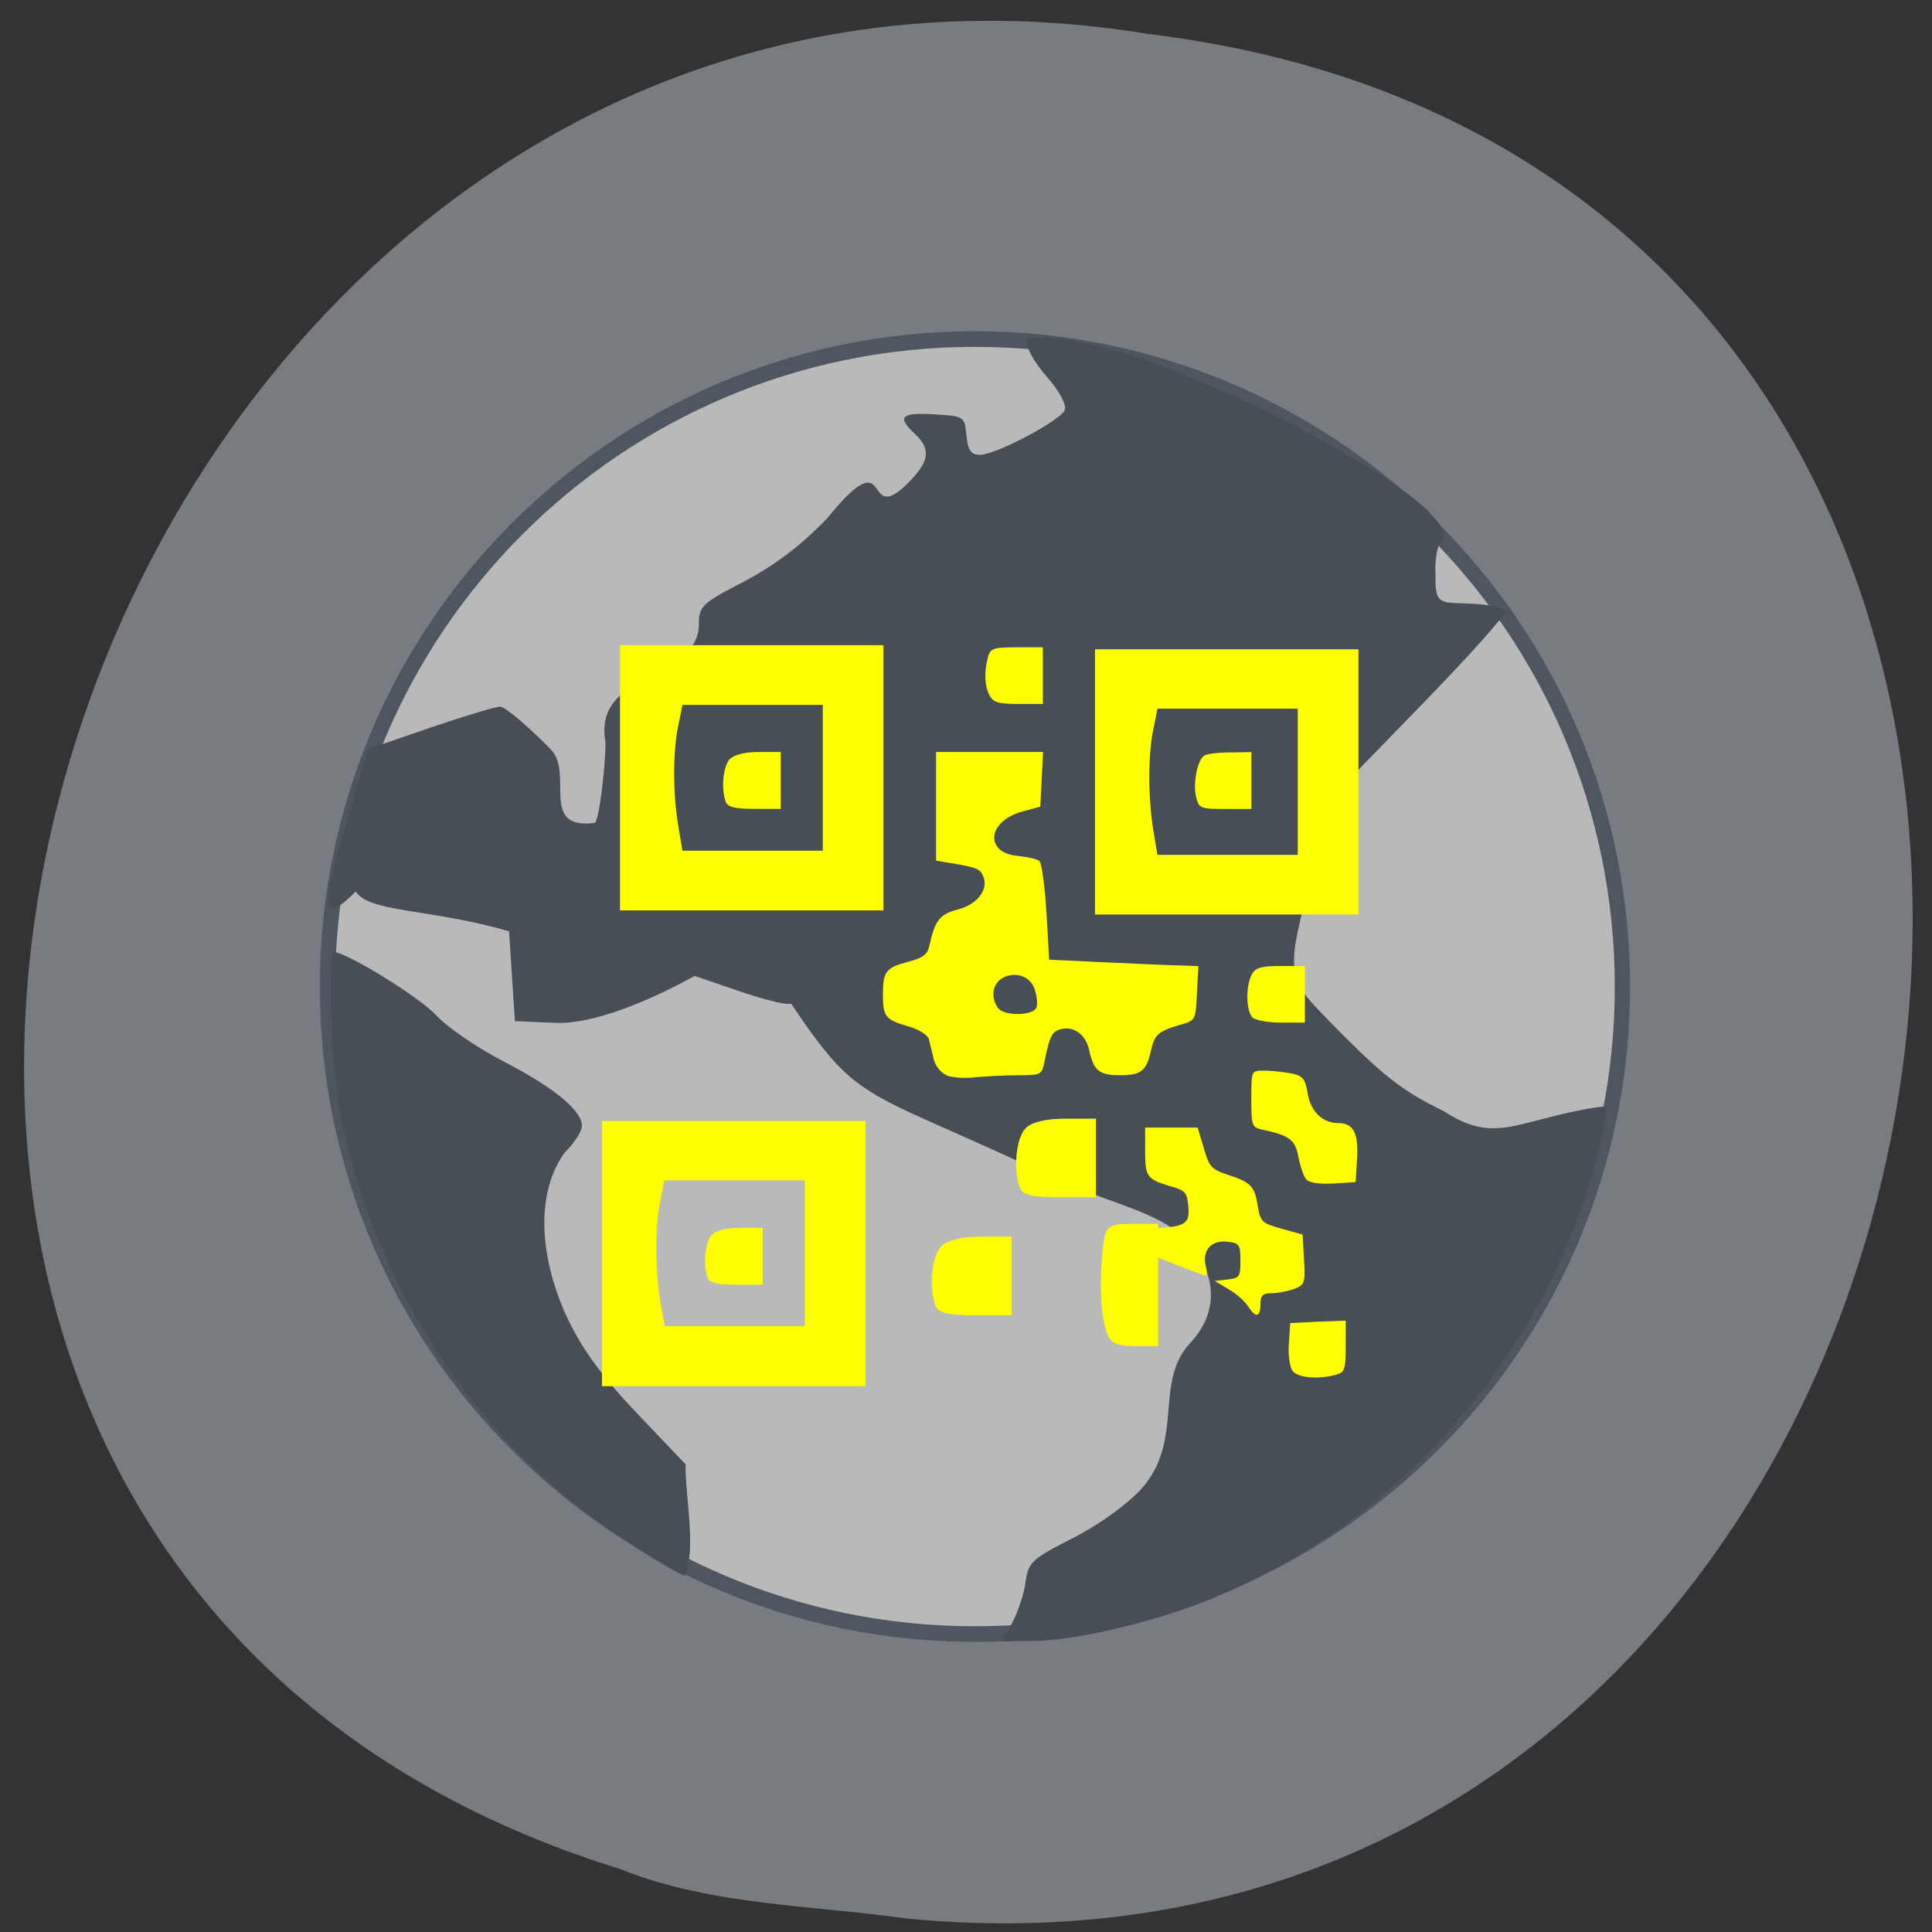 <svg xmlns="http://www.w3.org/2000/svg" viewBox="0 0 22 22"><rect x="0" y="0" width="22" height="22" fill="#333333" stroke="none"/><path d="m 10.336 21.848 c 13.09 1.25 16.195 -19.824 2.742 -21.461 c -12.379 -2.027 -18.355 17.07 -6.02 20.895 c 1.043 0.418 2.18 0.41 3.277 0.566" fill="#787c80"/><path d="m 221.25 135.51 c 0 45.74 -37.953 82.82 -84.77 82.82 c -46.767 0 -84.72 -37.08 -84.72 -82.82 c 0 -45.784 37.953 -82.87 84.72 -82.87 c 46.812 0 84.77 37.08 84.77 82.87" transform="matrix(0.087 0 0 0.089 -0.774 -0.824)" fill="#bab9ba" stroke="#4e565f" stroke-width="2"/><path d="m 11.531 18.469 c 0.063 -0.121 0.133 -0.328 0.148 -0.461 c 0.031 -0.219 0.074 -0.258 0.535 -0.492 c 0.293 -0.148 0.613 -0.379 0.781 -0.559 c 0.492 -0.551 0.145 -1.203 0.547 -1.652 c 0.371 -0.387 0.281 -0.828 0.012 -1.129 c -0.215 -0.238 -0.367 -0.316 -1.074 -0.566 c -0.453 -0.16 -0.852 -0.332 -0.887 -0.387 c -1.777 -0.82 -1.844 -0.691 -2.586 -1.797 c -0.023 0.027 -0.281 -0.035 -0.57 -0.133 l -0.527 -0.18 c -0.516 0.285 -1.152 0.551 -1.582 0.535 l -0.465 -0.02 c -0.023 -0.34 -0.043 -0.684 -0.066 -1.023 c -0.906 -0.262 -1.59 -0.211 -1.746 -0.453 c -0.523 0.527 -0.297 -0.117 -0.004 -1.133 l 0.141 -0.488 l 0.703 -0.242 c 0.391 -0.133 0.75 -0.242 0.805 -0.242 c 0.055 0 0.313 0.219 0.574 0.484 c 0.27 0.273 -0.137 0.918 0.5 0.84 c 0.051 -0.004 0.125 -0.648 0.125 -0.918 c -0.152 -0.816 1.055 -0.707 1.063 -1.336 c 0 -0.215 0.027 -0.242 0.516 -0.496 c 0.355 -0.188 0.648 -0.41 0.945 -0.719 c 0.758 -0.934 0.398 0.105 0.906 -0.387 c 0.262 -0.258 0.281 -0.398 0.094 -0.574 c -0.211 -0.195 -0.16 -0.246 0.215 -0.223 c 0.344 0.02 0.352 0.023 0.371 0.242 c 0.016 0.168 0.055 0.219 0.152 0.219 c 0.184 0 0.922 -0.391 0.969 -0.512 c 0.02 -0.059 -0.066 -0.219 -0.207 -0.379 c -0.156 -0.18 -0.238 -0.332 -0.223 -0.426 c 0.949 -0.203 3.996 1.371 4.566 1.957 c 0.188 0.199 0.215 0.262 0.148 0.344 c -0.047 0.055 -0.074 0.23 -0.063 0.395 c -0.012 0.352 0.082 0.297 0.402 0.316 c 0.242 0.012 0.383 0.047 0.383 0.098 c 0 0.047 -0.418 0.512 -0.93 1.039 l -0.93 0.957 l -0.266 0.816 c -0.16 0.48 -0.27 0.941 -0.27 1.129 c 0 0.305 0.02 0.332 0.582 0.898 c 0.465 0.465 0.691 0.633 1.113 0.836 c 0.453 0.297 0.688 0.211 1.184 0.082 c 0.355 -0.09 0.66 -0.145 0.672 -0.121 c 0.016 0.023 -0.031 0.27 -0.102 0.551 c -0.578 2.254 -2.242 4.172 -4.398 5.05 c -0.633 0.258 -1.551 0.477 -2.027 0.477 l -0.348 0.004 m -4.32 -1.168 c -1.664 -1.102 -2.816 -2.836 -3.219 -4.852 c -0.098 -0.488 -0.148 -1.828 -0.07 -1.828 c 0.141 0 0.973 0.512 1.16 0.715 c 0.129 0.141 0.473 0.375 0.766 0.527 c 0.574 0.297 0.898 0.559 0.898 0.738 c 0 0.059 -0.09 0.199 -0.199 0.305 c -0.398 0.563 -0.207 1.383 0.039 1.895 c 0.168 0.348 0.398 0.664 0.789 1.074 l 0.551 0.578 c -0.004 0.391 0.125 0.953 -0.008 1.266 c -0.043 0 -0.363 -0.188 -0.707 -0.418" fill="#474e55"/><g fill="#ff0"><path d="m 12.469 8.906 v -1.512 h 3 v 3.02 h -3 m 2.309 -1.512 v -0.832 h -1.598 l -0.047 0.238 c -0.063 0.297 -0.059 0.777 0 1.145 l 0.047 0.281 h 1.598"/><path d="m 13.621 9.08 c -0.039 -0.156 0.012 -0.426 0.094 -0.477 c 0.031 -0.02 0.164 -0.035 0.297 -0.035 l 0.238 -0.004 v 0.648 h -0.297 c -0.281 0 -0.301 -0.008 -0.332 -0.133"/><path d="m 10.777 12.242 c -0.063 -0.023 -0.129 -0.109 -0.145 -0.184 c -0.02 -0.078 -0.043 -0.18 -0.055 -0.227 c -0.016 -0.047 -0.113 -0.109 -0.238 -0.145 c -0.258 -0.074 -0.285 -0.109 -0.285 -0.363 c 0 -0.262 0.035 -0.305 0.289 -0.371 c 0.172 -0.047 0.219 -0.082 0.242 -0.191 c 0.063 -0.285 0.117 -0.352 0.328 -0.406 c 0.215 -0.059 0.344 -0.223 0.285 -0.371 c -0.035 -0.09 -0.074 -0.105 -0.348 -0.152 l -0.191 -0.031 v -1.238 h 1.219 l -0.016 0.313 l -0.016 0.309 l -0.199 0.055 c -0.41 0.109 -0.441 0.477 -0.047 0.508 c 0.109 0.012 0.215 0.035 0.238 0.059 c 0.023 0.02 0.059 0.281 0.078 0.578 l 0.031 0.543 l 0.66 0.031 c 0.359 0.016 0.742 0.035 0.848 0.035 l 0.191 0.008 l -0.016 0.309 c -0.016 0.309 -0.016 0.309 -0.191 0.359 c -0.25 0.074 -0.289 0.109 -0.332 0.289 c -0.051 0.234 -0.109 0.285 -0.352 0.285 c -0.238 0 -0.301 -0.051 -0.352 -0.285 c -0.039 -0.18 -0.18 -0.281 -0.328 -0.238 c -0.098 0.031 -0.121 0.074 -0.18 0.363 c -0.031 0.156 -0.039 0.16 -0.301 0.16 c -0.145 0 -0.367 0.012 -0.488 0.023 c -0.121 0.016 -0.273 0.004 -0.332 -0.023 m 1.027 -0.77 c 0.016 -0.039 0.008 -0.133 -0.02 -0.211 c -0.082 -0.246 -0.469 -0.199 -0.469 0.059 c 0 0.059 0.027 0.133 0.063 0.168 c 0.086 0.082 0.391 0.074 0.426 -0.016"/><path d="m 14.262 11.586 c -0.074 -0.074 -0.078 -0.359 -0.008 -0.488 c 0.039 -0.078 0.105 -0.098 0.328 -0.098 h 0.277 v 0.645 h -0.27 c -0.148 0 -0.297 -0.027 -0.328 -0.059"/><path d="m 14.871 13.426 c -0.027 -0.035 -0.066 -0.148 -0.086 -0.254 c -0.035 -0.191 -0.102 -0.242 -0.395 -0.305 c -0.137 -0.027 -0.141 -0.043 -0.141 -0.352 c 0 -0.324 0 -0.324 0.145 -0.324 c 0.082 0 0.219 0.016 0.305 0.031 c 0.137 0.027 0.164 0.059 0.191 0.227 c 0.035 0.207 0.168 0.34 0.352 0.34 c 0.168 0 0.23 0.113 0.211 0.406 l -0.016 0.266 l -0.254 0.016 c -0.168 0.008 -0.277 -0.008 -0.313 -0.051"/><path d="m 14.211 14.875 c -0.035 -0.055 -0.133 -0.145 -0.223 -0.195 l -0.156 -0.094 l 0.148 -0.016 c 0.133 -0.016 0.145 -0.031 0.145 -0.215 c 0 -0.184 -0.012 -0.199 -0.148 -0.215 c -0.184 -0.023 -0.293 0.102 -0.246 0.281 c 0.023 0.094 0.012 0.117 -0.039 0.094 c -0.039 -0.012 -0.324 -0.121 -0.629 -0.242 c -0.504 -0.191 -0.543 -0.215 -0.406 -0.246 c 0.086 -0.02 0.266 -0.035 0.406 -0.039 c 0.43 -0.012 0.488 -0.043 0.469 -0.246 c -0.012 -0.156 -0.035 -0.188 -0.191 -0.23 c -0.281 -0.082 -0.301 -0.109 -0.301 -0.402 v -0.27 h 0.598 l 0.07 0.234 c 0.059 0.211 0.09 0.242 0.266 0.301 c 0.27 0.086 0.313 0.133 0.348 0.355 c 0.031 0.184 0.047 0.199 0.273 0.262 l 0.238 0.066 l 0.016 0.285 c 0.016 0.27 0.008 0.289 -0.117 0.336 c -0.074 0.027 -0.188 0.047 -0.254 0.047 c -0.098 0 -0.125 0.027 -0.125 0.125 c 0 0.152 -0.055 0.16 -0.141 0.023"/><path d="m 14.723 15.617 c -0.035 -0.039 -0.055 -0.176 -0.047 -0.309 l 0.016 -0.242 l 0.316 -0.016 l 0.316 -0.012 v 0.293 c 0 0.266 -0.012 0.297 -0.113 0.324 c -0.199 0.055 -0.426 0.035 -0.488 -0.039"/><path d="m 11.27 7.922 c -0.059 -0.109 -0.066 -0.27 -0.02 -0.438 c 0.027 -0.102 0.063 -0.113 0.328 -0.113 h 0.297 v 0.645 h -0.277 c -0.223 0 -0.285 -0.016 -0.328 -0.094"/><path d="m 8.266 9.133 c -0.059 -0.148 -0.031 -0.414 0.047 -0.492 c 0.051 -0.047 0.172 -0.078 0.328 -0.078 h 0.25 v 0.648 h -0.297 c -0.227 0 -0.305 -0.02 -0.328 -0.078"/><path d="m 7.06 8.859 v -1.512 h 3 v 3.02 h -3 m 2.309 -1.508 v -0.832 h -1.598 l -0.047 0.234 c -0.063 0.301 -0.063 0.777 0 1.145 l 0.047 0.281 h 1.598"/><path d="m 6.855 14.277 v -1.512 h 3 v 3.02 h -3 m 2.309 -1.512 v -0.832 h -1.598 l -0.047 0.234 c -0.063 0.301 -0.059 0.777 0 1.145 l 0.051 0.281 h 1.594"/><path d="m 8.06 14.551 c -0.059 -0.148 -0.031 -0.414 0.047 -0.492 c 0.051 -0.047 0.172 -0.078 0.328 -0.078 h 0.25 v 0.648 h -0.297 c -0.227 0 -0.305 -0.02 -0.328 -0.078"/><path d="m 10.652 14.867 c -0.078 -0.203 -0.043 -0.57 0.066 -0.676 c 0.07 -0.07 0.234 -0.109 0.457 -0.109 h 0.344 v 0.895 h -0.41 c -0.313 0 -0.426 -0.027 -0.457 -0.109"/><path d="m 11.613 13.523 c -0.078 -0.203 -0.043 -0.566 0.066 -0.676 c 0.07 -0.07 0.234 -0.109 0.457 -0.109 h 0.344 v 0.895 h -0.41 c -0.313 0 -0.426 -0.023 -0.457 -0.109"/><path d="m 12.586 15.12 c -0.059 -0.23 -0.066 -0.582 -0.023 -0.945 c 0.027 -0.215 0.063 -0.238 0.328 -0.238 h 0.297 v 1.391 h -0.273 c -0.223 0 -0.289 -0.043 -0.328 -0.207"/></g></svg>